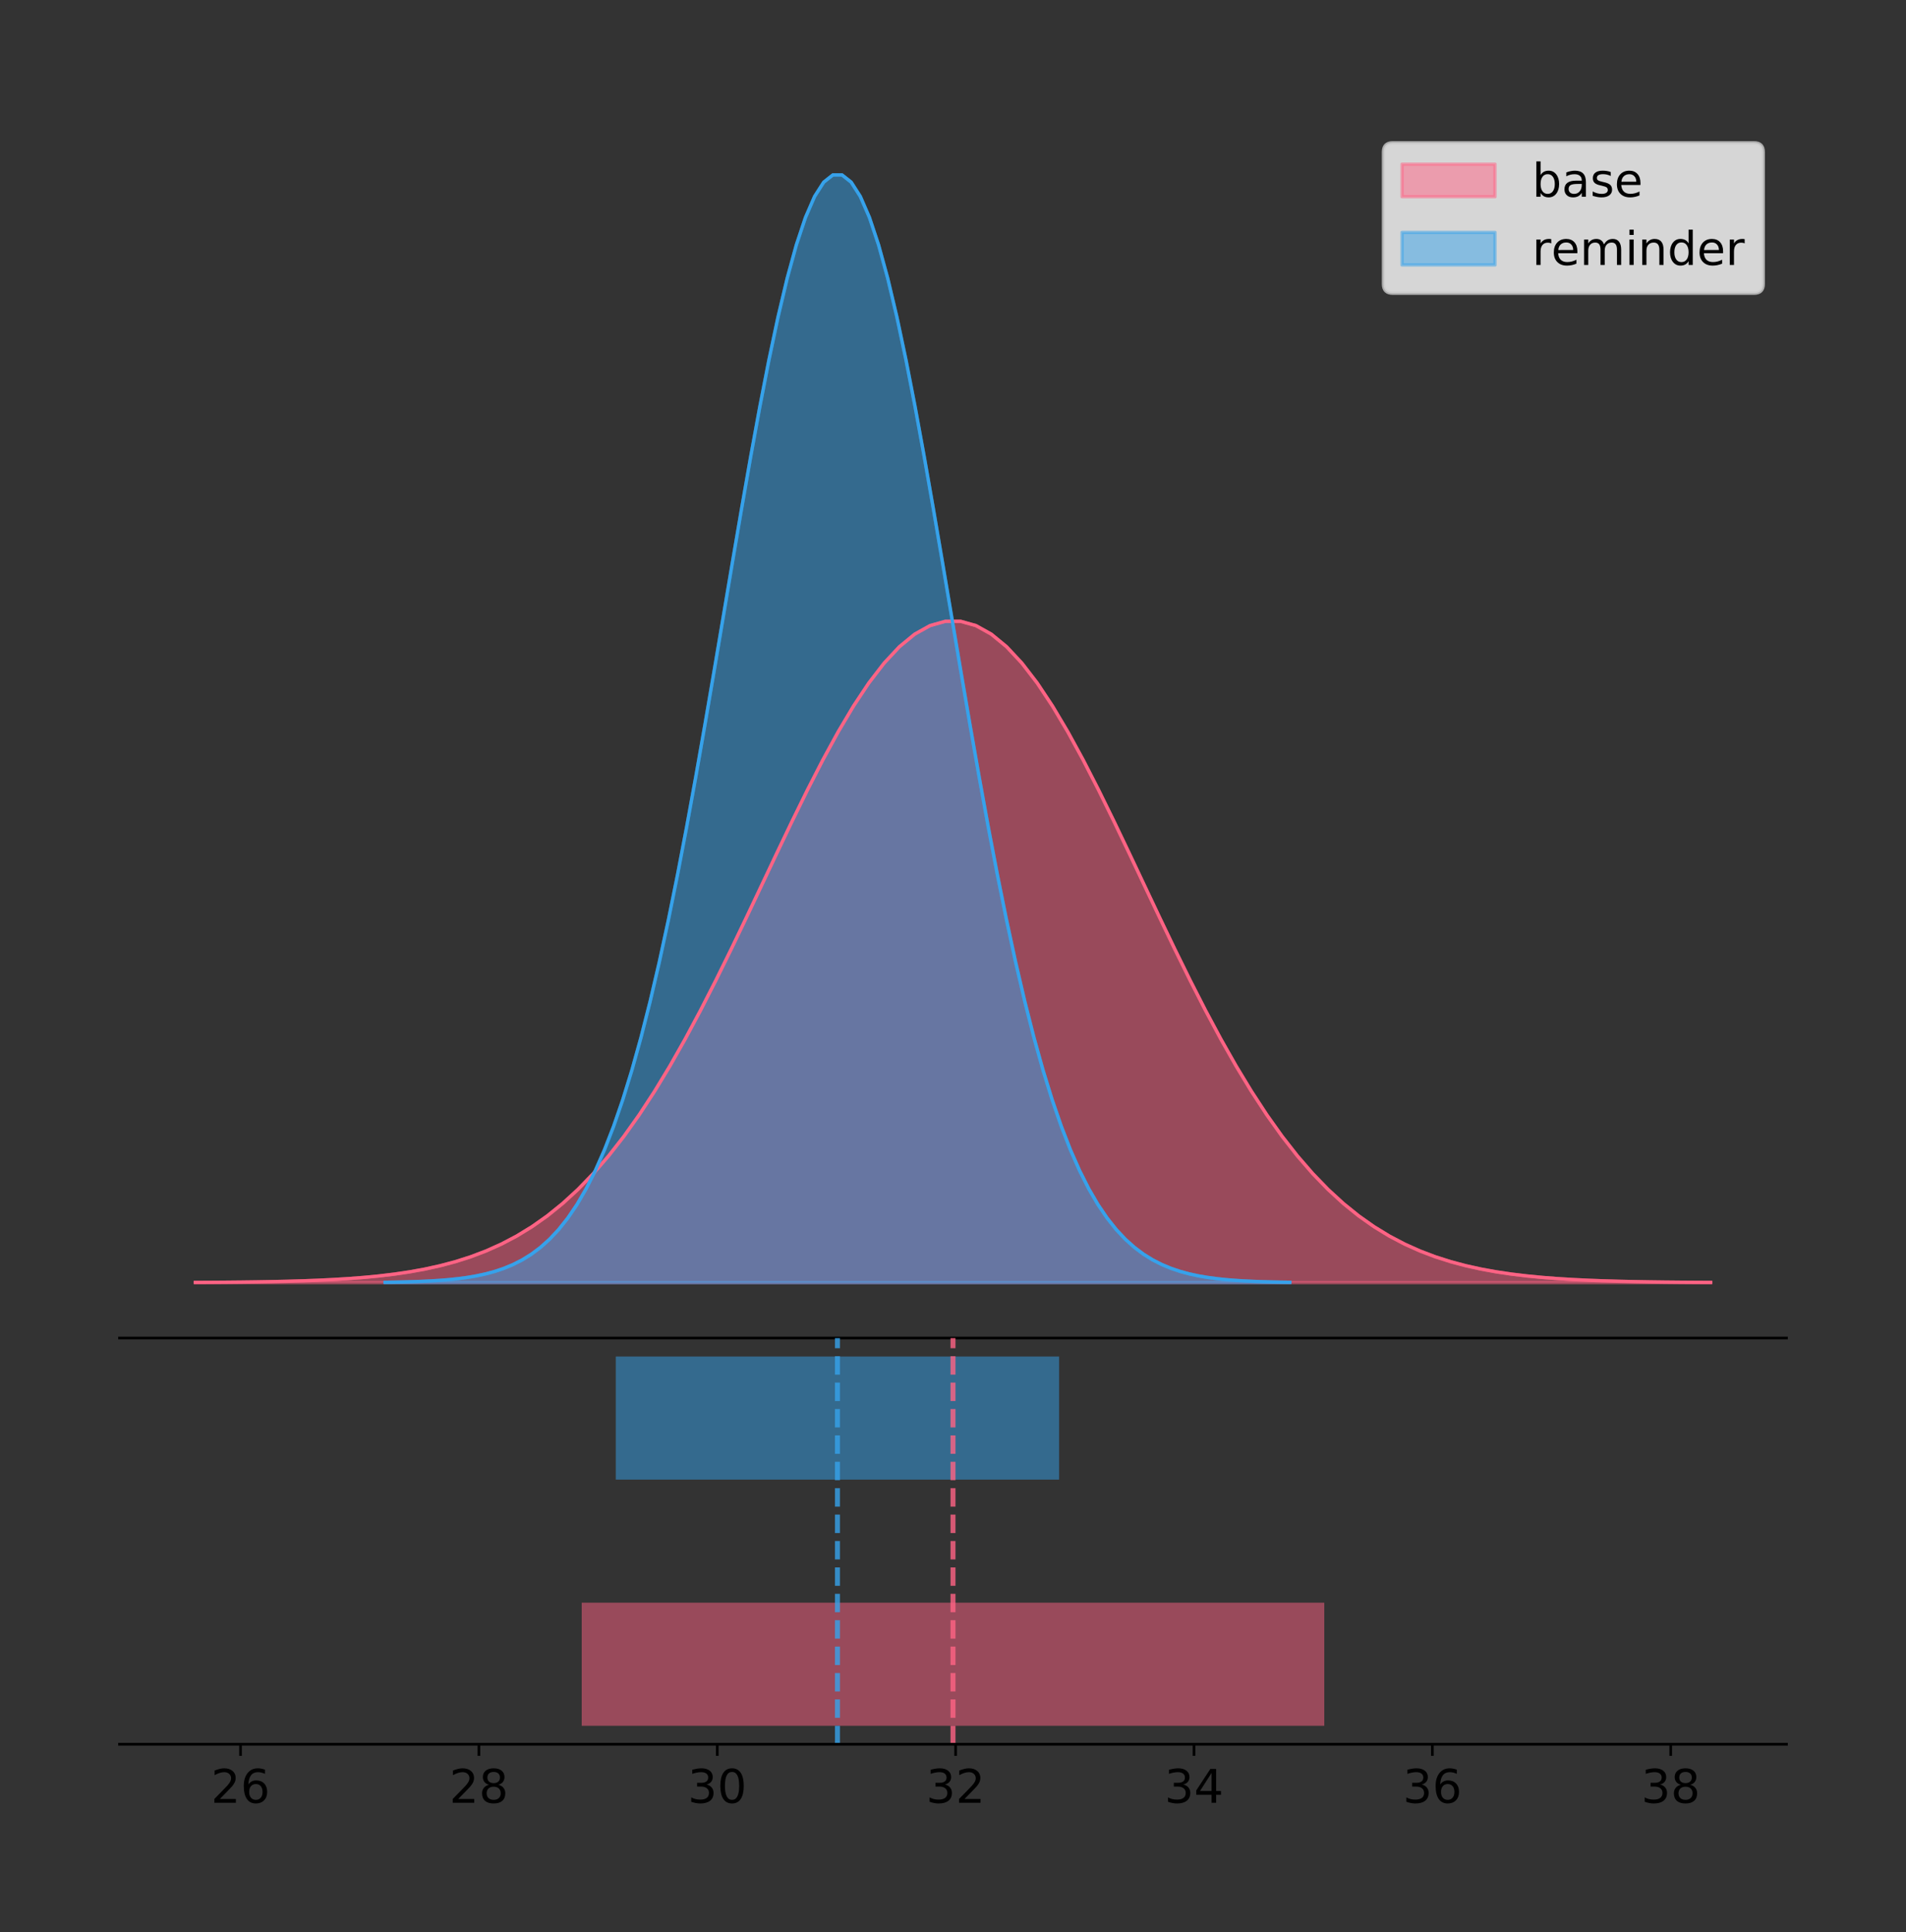 <?xml version="1.0" encoding="utf-8" standalone="no"?>
<!DOCTYPE svg PUBLIC "-//W3C//DTD SVG 1.1//EN"
  "http://www.w3.org/Graphics/SVG/1.1/DTD/svg11.dtd">
<!-- Created with matplotlib (https://matplotlib.org/) -->
<svg height="581.789pt" version="1.1" viewBox="0 0 574.2 581.789" width="574.2pt" xmlns="http://www.w3.org/2000/svg" xmlns:xlink="http://www.w3.org/1999/xlink">
 <rect x="0" y="0" width="574.2" height="581.789" fill="#333333" stroke="none"/>
 <defs>
  <style type="text/css">
*{stroke-linecap:butt;stroke-linejoin:round;}
  </style>
 </defs>
 <g id="figure_1">
  <g id="patch_1">
   <path d="M 0 581.789 
L 574.2 581.789 
L 574.2 0 
L 0 0 
z
" style="fill:none;"/>
  </g>
  <g id="axes_1">
   <g id="patch_2">
    <path d="M 36 402.93 
L 538.2 402.93 
L 538.2 36 
L 36 36 
z
" style="fill:none;"/>
   </g>
   <g id="PolyCollection_1">
    <defs>
     <path d="M 58.827 -195.538 
L 58.827 -195.605 
L 63.439 -195.63 
L 68.05 -195.664 
L 72.662 -195.709 
L 77.274 -195.769 
L 81.885 -195.848 
L 86.497 -195.951 
L 91.108 -196.085 
L 95.72 -196.258 
L 100.331 -196.479 
L 104.943 -196.76 
L 109.555 -197.115 
L 114.166 -197.559 
L 118.778 -198.111 
L 123.389 -198.793 
L 128.001 -199.629 
L 132.612 -200.646 
L 137.224 -201.874 
L 141.836 -203.347 
L 146.447 -205.099 
L 151.059 -207.168 
L 155.67 -209.593 
L 160.282 -212.412 
L 164.893 -215.666 
L 169.505 -219.39 
L 174.117 -223.62 
L 178.728 -228.384 
L 183.34 -233.707 
L 187.951 -239.604 
L 192.563 -246.08 
L 197.174 -253.132 
L 201.786 -260.739 
L 206.398 -268.872 
L 211.009 -277.481 
L 215.621 -286.506 
L 220.232 -295.867 
L 224.844 -305.471 
L 229.455 -315.211 
L 234.067 -324.966 
L 238.679 -334.605 
L 243.29 -343.989 
L 247.902 -352.975 
L 252.513 -361.418 
L 257.125 -369.176 
L 261.736 -376.114 
L 266.348 -382.107 
L 270.96 -387.044 
L 275.571 -390.833 
L 280.183 -393.4 
L 284.794 -394.696 
L 289.406 -394.696 
L 294.017 -393.4 
L 298.629 -390.833 
L 303.24 -387.044 
L 307.852 -382.107 
L 312.464 -376.114 
L 317.075 -369.176 
L 321.687 -361.418 
L 326.298 -352.975 
L 330.91 -343.989 
L 335.521 -334.605 
L 340.133 -324.966 
L 344.745 -315.211 
L 349.356 -305.471 
L 353.968 -295.867 
L 358.579 -286.506 
L 363.191 -277.481 
L 367.802 -268.872 
L 372.414 -260.739 
L 377.026 -253.132 
L 381.637 -246.08 
L 386.249 -239.604 
L 390.86 -233.707 
L 395.472 -228.384 
L 400.083 -223.62 
L 404.695 -219.39 
L 409.307 -215.666 
L 413.918 -212.412 
L 418.53 -209.593 
L 423.141 -207.168 
L 427.753 -205.099 
L 432.364 -203.347 
L 436.976 -201.874 
L 441.588 -200.646 
L 446.199 -199.629 
L 450.811 -198.793 
L 455.422 -198.111 
L 460.034 -197.559 
L 464.645 -197.115 
L 469.257 -196.76 
L 473.869 -196.479 
L 478.48 -196.258 
L 483.092 -196.085 
L 487.703 -195.951 
L 492.315 -195.848 
L 496.926 -195.769 
L 501.538 -195.709 
L 506.15 -195.664 
L 510.761 -195.63 
L 515.373 -195.605 
L 515.373 -195.538 
L 515.373 -195.538 
L 510.761 -195.538 
L 506.15 -195.538 
L 501.538 -195.538 
L 496.926 -195.538 
L 492.315 -195.538 
L 487.703 -195.538 
L 483.092 -195.538 
L 478.48 -195.538 
L 473.869 -195.538 
L 469.257 -195.538 
L 464.645 -195.538 
L 460.034 -195.538 
L 455.422 -195.538 
L 450.811 -195.538 
L 446.199 -195.538 
L 441.588 -195.538 
L 436.976 -195.538 
L 432.364 -195.538 
L 427.753 -195.538 
L 423.141 -195.538 
L 418.53 -195.538 
L 413.918 -195.538 
L 409.307 -195.538 
L 404.695 -195.538 
L 400.083 -195.538 
L 395.472 -195.538 
L 390.86 -195.538 
L 386.249 -195.538 
L 381.637 -195.538 
L 377.026 -195.538 
L 372.414 -195.538 
L 367.802 -195.538 
L 363.191 -195.538 
L 358.579 -195.538 
L 353.968 -195.538 
L 349.356 -195.538 
L 344.745 -195.538 
L 340.133 -195.538 
L 335.521 -195.538 
L 330.91 -195.538 
L 326.298 -195.538 
L 321.687 -195.538 
L 317.075 -195.538 
L 312.464 -195.538 
L 307.852 -195.538 
L 303.24 -195.538 
L 298.629 -195.538 
L 294.017 -195.538 
L 289.406 -195.538 
L 284.794 -195.538 
L 280.183 -195.538 
L 275.571 -195.538 
L 270.96 -195.538 
L 266.348 -195.538 
L 261.736 -195.538 
L 257.125 -195.538 
L 252.513 -195.538 
L 247.902 -195.538 
L 243.29 -195.538 
L 238.679 -195.538 
L 234.067 -195.538 
L 229.455 -195.538 
L 224.844 -195.538 
L 220.232 -195.538 
L 215.621 -195.538 
L 211.009 -195.538 
L 206.398 -195.538 
L 201.786 -195.538 
L 197.174 -195.538 
L 192.563 -195.538 
L 187.951 -195.538 
L 183.34 -195.538 
L 178.728 -195.538 
L 174.117 -195.538 
L 169.505 -195.538 
L 164.893 -195.538 
L 160.282 -195.538 
L 155.67 -195.538 
L 151.059 -195.538 
L 146.447 -195.538 
L 141.836 -195.538 
L 137.224 -195.538 
L 132.612 -195.538 
L 128.001 -195.538 
L 123.389 -195.538 
L 118.778 -195.538 
L 114.166 -195.538 
L 109.555 -195.538 
L 104.943 -195.538 
L 100.331 -195.538 
L 95.72 -195.538 
L 91.108 -195.538 
L 86.497 -195.538 
L 81.885 -195.538 
L 77.274 -195.538 
L 72.662 -195.538 
L 68.05 -195.538 
L 63.439 -195.538 
L 58.827 -195.538 
z
" id="m39259ae54b" style="stroke:#ff6384;stroke-opacity:0.5;"/>
    </defs>
    <g clip-path="url(#p4dcc19b4f5)">
     <use style="fill:#ff6384;fill-opacity:0.5;stroke:#ff6384;stroke-opacity:0.5;" x="0" xlink:href="#m39259ae54b" y="581.789"/>
    </g>
   </g>
   <g id="PolyCollection_2">
    <defs>
     <path d="M 116 -195.538 
L 116 -195.65 
L 118.754 -195.692 
L 121.507 -195.749 
L 124.26 -195.825 
L 127.014 -195.925 
L 129.767 -196.058 
L 132.52 -196.23 
L 135.274 -196.455 
L 138.027 -196.744 
L 140.78 -197.115 
L 143.534 -197.585 
L 146.287 -198.179 
L 149.04 -198.923 
L 151.793 -199.848 
L 154.547 -200.99 
L 157.3 -202.39 
L 160.053 -204.093 
L 162.807 -206.151 
L 165.56 -208.617 
L 168.313 -211.552 
L 171.067 -215.017 
L 173.82 -219.078 
L 176.573 -223.801 
L 179.327 -229.25 
L 182.08 -235.488 
L 184.833 -242.572 
L 187.587 -250.552 
L 190.34 -259.468 
L 193.093 -269.344 
L 195.847 -280.192 
L 198.6 -292.002 
L 201.353 -304.744 
L 204.107 -318.365 
L 206.86 -332.786 
L 209.613 -347.901 
L 212.367 -363.58 
L 215.12 -379.667 
L 217.873 -395.98 
L 220.626 -412.318 
L 223.38 -428.462 
L 226.133 -444.18 
L 228.886 -459.23 
L 231.64 -473.372 
L 234.393 -486.366 
L 237.146 -497.987 
L 239.9 -508.025 
L 242.653 -516.294 
L 245.406 -522.64 
L 248.16 -526.94 
L 250.913 -529.111 
L 253.666 -529.111 
L 256.42 -526.94 
L 259.173 -522.64 
L 261.926 -516.294 
L 264.68 -508.025 
L 267.433 -497.987 
L 270.186 -486.366 
L 272.94 -473.372 
L 275.693 -459.23 
L 278.446 -444.18 
L 281.2 -428.462 
L 283.953 -412.318 
L 286.706 -395.98 
L 289.46 -379.667 
L 292.213 -363.58 
L 294.966 -347.901 
L 297.719 -332.786 
L 300.473 -318.365 
L 303.226 -304.744 
L 305.979 -292.002 
L 308.733 -280.192 
L 311.486 -269.344 
L 314.239 -259.468 
L 316.993 -250.552 
L 319.746 -242.572 
L 322.499 -235.488 
L 325.253 -229.25 
L 328.006 -223.801 
L 330.759 -219.078 
L 333.513 -215.017 
L 336.266 -211.552 
L 339.019 -208.617 
L 341.773 -206.151 
L 344.526 -204.093 
L 347.279 -202.39 
L 350.033 -200.99 
L 352.786 -199.848 
L 355.539 -198.923 
L 358.293 -198.179 
L 361.046 -197.585 
L 363.799 -197.115 
L 366.552 -196.744 
L 369.306 -196.455 
L 372.059 -196.23 
L 374.812 -196.058 
L 377.566 -195.925 
L 380.319 -195.825 
L 383.072 -195.749 
L 385.826 -195.692 
L 388.579 -195.65 
L 388.579 -195.538 
L 388.579 -195.538 
L 385.826 -195.538 
L 383.072 -195.538 
L 380.319 -195.538 
L 377.566 -195.538 
L 374.812 -195.538 
L 372.059 -195.538 
L 369.306 -195.538 
L 366.552 -195.538 
L 363.799 -195.538 
L 361.046 -195.538 
L 358.293 -195.538 
L 355.539 -195.538 
L 352.786 -195.538 
L 350.033 -195.538 
L 347.279 -195.538 
L 344.526 -195.538 
L 341.773 -195.538 
L 339.019 -195.538 
L 336.266 -195.538 
L 333.513 -195.538 
L 330.759 -195.538 
L 328.006 -195.538 
L 325.253 -195.538 
L 322.499 -195.538 
L 319.746 -195.538 
L 316.993 -195.538 
L 314.239 -195.538 
L 311.486 -195.538 
L 308.733 -195.538 
L 305.979 -195.538 
L 303.226 -195.538 
L 300.473 -195.538 
L 297.719 -195.538 
L 294.966 -195.538 
L 292.213 -195.538 
L 289.46 -195.538 
L 286.706 -195.538 
L 283.953 -195.538 
L 281.2 -195.538 
L 278.446 -195.538 
L 275.693 -195.538 
L 272.94 -195.538 
L 270.186 -195.538 
L 267.433 -195.538 
L 264.68 -195.538 
L 261.926 -195.538 
L 259.173 -195.538 
L 256.42 -195.538 
L 253.666 -195.538 
L 250.913 -195.538 
L 248.16 -195.538 
L 245.406 -195.538 
L 242.653 -195.538 
L 239.9 -195.538 
L 237.146 -195.538 
L 234.393 -195.538 
L 231.64 -195.538 
L 228.886 -195.538 
L 226.133 -195.538 
L 223.38 -195.538 
L 220.626 -195.538 
L 217.873 -195.538 
L 215.12 -195.538 
L 212.367 -195.538 
L 209.613 -195.538 
L 206.86 -195.538 
L 204.107 -195.538 
L 201.353 -195.538 
L 198.6 -195.538 
L 195.847 -195.538 
L 193.093 -195.538 
L 190.34 -195.538 
L 187.587 -195.538 
L 184.833 -195.538 
L 182.08 -195.538 
L 179.327 -195.538 
L 176.573 -195.538 
L 173.82 -195.538 
L 171.067 -195.538 
L 168.313 -195.538 
L 165.56 -195.538 
L 162.807 -195.538 
L 160.053 -195.538 
L 157.3 -195.538 
L 154.547 -195.538 
L 151.793 -195.538 
L 149.04 -195.538 
L 146.287 -195.538 
L 143.534 -195.538 
L 140.78 -195.538 
L 138.027 -195.538 
L 135.274 -195.538 
L 132.52 -195.538 
L 129.767 -195.538 
L 127.014 -195.538 
L 124.26 -195.538 
L 121.507 -195.538 
L 118.754 -195.538 
L 116 -195.538 
z
" id="mae4d14b3be" style="stroke:#36a2eb;stroke-opacity:0.5;"/>
    </defs>
    <g clip-path="url(#p4dcc19b4f5)">
     <use style="fill:#36a2eb;fill-opacity:0.5;stroke:#36a2eb;stroke-opacity:0.5;" x="0" xlink:href="#mae4d14b3be" y="581.789"/>
    </g>
   </g>
   <g id="line2d_1">
    <path clip-path="url(#p4dcc19b4f5)" d="M 58.827 386.184 
L 63.439 386.159 
L 68.05 386.125 
L 72.662 386.08 
L 77.274 386.02 
L 81.885 385.941 
L 86.497 385.838 
L 91.108 385.704 
L 95.72 385.531 
L 100.331 385.31 
L 104.943 385.029 
L 109.555 384.675 
L 114.166 384.23 
L 118.778 383.678 
L 123.389 382.996 
L 128.001 382.16 
L 132.612 381.143 
L 137.224 379.915 
L 141.836 378.443 
L 146.447 376.691 
L 151.059 374.622 
L 155.67 372.197 
L 160.282 369.377 
L 164.893 366.124 
L 169.505 362.399 
L 174.117 358.17 
L 178.728 353.405 
L 183.34 348.082 
L 187.951 342.186 
L 192.563 335.709 
L 197.174 328.658 
L 201.786 321.05 
L 206.398 312.918 
L 211.009 304.308 
L 215.621 295.283 
L 220.232 285.922 
L 224.844 276.318 
L 229.455 266.578 
L 234.067 256.823 
L 238.679 247.185 
L 243.29 237.801 
L 247.902 228.815 
L 252.513 220.372 
L 257.125 212.614 
L 261.736 205.675 
L 266.348 199.682 
L 270.96 194.745 
L 275.571 190.957 
L 280.183 188.389 
L 284.794 187.093 
L 289.406 187.093 
L 294.017 188.389 
L 298.629 190.957 
L 303.24 194.745 
L 307.852 199.682 
L 312.464 205.675 
L 317.075 212.614 
L 321.687 220.372 
L 326.298 228.815 
L 330.91 237.801 
L 335.521 247.185 
L 340.133 256.823 
L 344.745 266.578 
L 349.356 276.318 
L 353.968 285.922 
L 358.579 295.283 
L 363.191 304.308 
L 367.802 312.918 
L 372.414 321.05 
L 377.026 328.658 
L 381.637 335.709 
L 386.249 342.186 
L 390.86 348.082 
L 395.472 353.405 
L 400.083 358.17 
L 404.695 362.399 
L 409.307 366.124 
L 413.918 369.377 
L 418.53 372.197 
L 423.141 374.622 
L 427.753 376.691 
L 432.364 378.443 
L 436.976 379.915 
L 441.588 381.143 
L 446.199 382.16 
L 450.811 382.996 
L 455.422 383.678 
L 460.034 384.23 
L 464.645 384.675 
L 469.257 385.029 
L 473.869 385.31 
L 478.48 385.531 
L 483.092 385.704 
L 487.703 385.838 
L 492.315 385.941 
L 496.926 386.02 
L 501.538 386.08 
L 506.15 386.125 
L 510.761 386.159 
L 515.373 386.184 
" style="fill:none;stroke:#ff6384;stroke-linecap:square;"/>
   </g>
   <g id="line2d_2">
    <path clip-path="url(#p4dcc19b4f5)" d="M 116 386.139 
L 118.754 386.097 
L 121.507 386.04 
L 124.26 385.965 
L 127.014 385.864 
L 129.767 385.732 
L 132.52 385.559 
L 135.274 385.334 
L 138.027 385.045 
L 140.78 384.675 
L 143.534 384.204 
L 146.287 383.61 
L 149.04 382.867 
L 151.793 381.941 
L 154.547 380.799 
L 157.3 379.399 
L 160.053 377.696 
L 162.807 375.639 
L 165.56 373.172 
L 168.313 370.238 
L 171.067 366.772 
L 173.82 362.711 
L 176.573 357.989 
L 179.327 352.539 
L 182.08 346.301 
L 184.833 339.217 
L 187.587 331.237 
L 190.34 322.322 
L 193.093 312.445 
L 195.847 301.597 
L 198.6 289.787 
L 201.353 277.045 
L 204.107 263.424 
L 206.86 249.004 
L 209.613 233.888 
L 212.367 218.209 
L 215.12 202.123 
L 217.873 185.809 
L 220.626 169.471 
L 223.38 153.327 
L 226.133 137.61 
L 228.886 122.559 
L 231.64 108.418 
L 234.393 95.423 
L 237.146 83.803 
L 239.9 73.765 
L 242.653 65.495 
L 245.406 59.15 
L 248.16 54.85 
L 250.913 52.679 
L 253.666 52.679 
L 256.42 54.85 
L 259.173 59.15 
L 261.926 65.495 
L 264.68 73.765 
L 267.433 83.803 
L 270.186 95.423 
L 272.94 108.418 
L 275.693 122.559 
L 278.446 137.61 
L 281.2 153.327 
L 283.953 169.471 
L 286.706 185.809 
L 289.46 202.123 
L 292.213 218.209 
L 294.966 233.888 
L 297.719 249.004 
L 300.473 263.424 
L 303.226 277.045 
L 305.979 289.787 
L 308.733 301.597 
L 311.486 312.445 
L 314.239 322.322 
L 316.993 331.237 
L 319.746 339.217 
L 322.499 346.301 
L 325.253 352.539 
L 328.006 357.989 
L 330.759 362.711 
L 333.513 366.772 
L 336.266 370.238 
L 339.019 373.172 
L 341.773 375.639 
L 344.526 377.696 
L 347.279 379.399 
L 350.033 380.799 
L 352.786 381.941 
L 355.539 382.867 
L 358.293 383.61 
L 361.046 384.204 
L 363.799 384.675 
L 366.552 385.045 
L 369.306 385.334 
L 372.059 385.559 
L 374.812 385.732 
L 377.566 385.864 
L 380.319 385.965 
L 383.072 386.04 
L 385.826 386.097 
L 388.579 386.139 
" style="fill:none;stroke:#36a2eb;stroke-linecap:square;"/>
   </g>
   <g id="patch_3">
    <path d="M 36 402.93 
L 538.2 402.93 
" style="fill:none;stroke:#000000;stroke-linecap:square;stroke-linejoin:miter;stroke-width:0.8;"/>
   </g>
   <g id="legend_1">
    <g id="patch_4">
     <path d="M 419.578 88.299 
L 528.4 88.299 
Q 531.2 88.299 531.2 85.499 
L 531.2 45.8 
Q 531.2 43 528.4 43 
L 419.578 43 
Q 416.778 43 416.778 45.8 
L 416.778 85.499 
Q 416.778 88.299 419.578 88.299 
z
" style="fill:#ffffff;opacity:0.8;stroke:#cccccc;stroke-linejoin:miter;"/>
    </g>
    <g id="patch_5">
     <path d="M 422.378 59.238 
L 450.378 59.238 
L 450.378 49.438 
L 422.378 49.438 
z
" style="fill:#ff6384;opacity:0.5;stroke:#ff6384;stroke-linejoin:miter;"/>
    </g>
    <g id="text_1">
     <!-- base -->
     <defs>
      <path d="M 48.688 27.297 
Q 48.688 37.203 44.609 42.844 
Q 40.531 48.484 33.406 48.484 
Q 26.266 48.484 22.188 42.844 
Q 18.109 37.203 18.109 27.297 
Q 18.109 17.391 22.188 11.75 
Q 26.266 6.109 33.406 6.109 
Q 40.531 6.109 44.609 11.75 
Q 48.688 17.391 48.688 27.297 
z
M 18.109 46.391 
Q 20.953 51.266 25.266 53.625 
Q 29.594 56 35.594 56 
Q 45.562 56 51.781 48.094 
Q 58.016 40.188 58.016 27.297 
Q 58.016 14.406 51.781 6.484 
Q 45.562 -1.422 35.594 -1.422 
Q 29.594 -1.422 25.266 0.953 
Q 20.953 3.328 18.109 8.203 
L 18.109 0 
L 9.078 0 
L 9.078 75.984 
L 18.109 75.984 
z
" id="DejaVuSans-98"/>
      <path d="M 34.281 27.484 
Q 23.391 27.484 19.188 25 
Q 14.984 22.516 14.984 16.5 
Q 14.984 11.719 18.141 8.906 
Q 21.297 6.109 26.703 6.109 
Q 34.188 6.109 38.703 11.406 
Q 43.219 16.703 43.219 25.484 
L 43.219 27.484 
z
M 52.203 31.203 
L 52.203 0 
L 43.219 0 
L 43.219 8.297 
Q 40.141 3.328 35.547 0.953 
Q 30.953 -1.422 24.312 -1.422 
Q 15.922 -1.422 10.953 3.297 
Q 6 8.016 6 15.922 
Q 6 25.141 12.172 29.828 
Q 18.359 34.516 30.609 34.516 
L 43.219 34.516 
L 43.219 35.406 
Q 43.219 41.609 39.141 45 
Q 35.062 48.391 27.688 48.391 
Q 23 48.391 18.547 47.266 
Q 14.109 46.141 10.016 43.891 
L 10.016 52.203 
Q 14.938 54.109 19.578 55.047 
Q 24.219 56 28.609 56 
Q 40.484 56 46.344 49.844 
Q 52.203 43.703 52.203 31.203 
z
" id="DejaVuSans-97"/>
      <path d="M 44.281 53.078 
L 44.281 44.578 
Q 40.484 46.531 36.375 47.5 
Q 32.281 48.484 27.875 48.484 
Q 21.188 48.484 17.844 46.438 
Q 14.5 44.391 14.5 40.281 
Q 14.5 37.156 16.891 35.375 
Q 19.281 33.594 26.516 31.984 
L 29.594 31.297 
Q 39.156 29.25 43.188 25.516 
Q 47.219 21.781 47.219 15.094 
Q 47.219 7.469 41.188 3.016 
Q 35.156 -1.422 24.609 -1.422 
Q 20.219 -1.422 15.453 -0.562 
Q 10.688 0.297 5.422 2 
L 5.422 11.281 
Q 10.406 8.688 15.234 7.391 
Q 20.062 6.109 24.812 6.109 
Q 31.156 6.109 34.562 8.281 
Q 37.984 10.453 37.984 14.406 
Q 37.984 18.062 35.516 20.016 
Q 33.062 21.969 24.703 23.781 
L 21.578 24.516 
Q 13.234 26.266 9.516 29.906 
Q 5.812 33.547 5.812 39.891 
Q 5.812 47.609 11.281 51.797 
Q 16.75 56 26.812 56 
Q 31.781 56 36.172 55.266 
Q 40.578 54.547 44.281 53.078 
z
" id="DejaVuSans-115"/>
      <path d="M 56.203 29.594 
L 56.203 25.203 
L 14.891 25.203 
Q 15.484 15.922 20.484 11.062 
Q 25.484 6.203 34.422 6.203 
Q 39.594 6.203 44.453 7.469 
Q 49.312 8.734 54.109 11.281 
L 54.109 2.781 
Q 49.266 0.734 44.188 -0.344 
Q 39.109 -1.422 33.891 -1.422 
Q 20.797 -1.422 13.156 6.188 
Q 5.516 13.812 5.516 26.812 
Q 5.516 40.234 12.766 48.109 
Q 20.016 56 32.328 56 
Q 43.359 56 49.781 48.891 
Q 56.203 41.797 56.203 29.594 
z
M 47.219 32.234 
Q 47.125 39.594 43.094 43.984 
Q 39.062 48.391 32.422 48.391 
Q 24.906 48.391 20.391 44.141 
Q 15.875 39.891 15.188 32.172 
z
" id="DejaVuSans-101"/>
     </defs>
     <g transform="translate(461.578 59.238)scale(0.14 -0.14)">
      <use xlink:href="#DejaVuSans-98"/>
      <use x="63.477" xlink:href="#DejaVuSans-97"/>
      <use x="124.756" xlink:href="#DejaVuSans-115"/>
      <use x="176.855" xlink:href="#DejaVuSans-101"/>
     </g>
    </g>
    <g id="patch_6">
     <path d="M 422.378 79.787 
L 450.378 79.787 
L 450.378 69.987 
L 422.378 69.987 
z
" style="fill:#36a2eb;opacity:0.5;stroke:#36a2eb;stroke-linejoin:miter;"/>
    </g>
    <g id="text_2">
     <!-- reminder -->
     <defs>
      <path d="M 41.109 46.297 
Q 39.594 47.172 37.812 47.578 
Q 36.031 48 33.891 48 
Q 26.266 48 22.188 43.047 
Q 18.109 38.094 18.109 28.812 
L 18.109 0 
L 9.078 0 
L 9.078 54.688 
L 18.109 54.688 
L 18.109 46.188 
Q 20.953 51.172 25.484 53.578 
Q 30.031 56 36.531 56 
Q 37.453 56 38.578 55.875 
Q 39.703 55.766 41.062 55.516 
z
" id="DejaVuSans-114"/>
      <path d="M 52 44.188 
Q 55.375 50.25 60.062 53.125 
Q 64.75 56 71.094 56 
Q 79.641 56 84.281 50.016 
Q 88.922 44.047 88.922 33.016 
L 88.922 0 
L 79.891 0 
L 79.891 32.719 
Q 79.891 40.578 77.094 44.375 
Q 74.312 48.188 68.609 48.188 
Q 61.625 48.188 57.562 43.547 
Q 53.516 38.922 53.516 30.906 
L 53.516 0 
L 44.484 0 
L 44.484 32.719 
Q 44.484 40.625 41.703 44.406 
Q 38.922 48.188 33.109 48.188 
Q 26.219 48.188 22.156 43.531 
Q 18.109 38.875 18.109 30.906 
L 18.109 0 
L 9.078 0 
L 9.078 54.688 
L 18.109 54.688 
L 18.109 46.188 
Q 21.188 51.219 25.484 53.609 
Q 29.781 56 35.688 56 
Q 41.656 56 45.828 52.969 
Q 50 49.953 52 44.188 
z
" id="DejaVuSans-109"/>
      <path d="M 9.422 54.688 
L 18.406 54.688 
L 18.406 0 
L 9.422 0 
z
M 9.422 75.984 
L 18.406 75.984 
L 18.406 64.594 
L 9.422 64.594 
z
" id="DejaVuSans-105"/>
      <path d="M 54.891 33.016 
L 54.891 0 
L 45.906 0 
L 45.906 32.719 
Q 45.906 40.484 42.875 44.328 
Q 39.844 48.188 33.797 48.188 
Q 26.516 48.188 22.312 43.547 
Q 18.109 38.922 18.109 30.906 
L 18.109 0 
L 9.078 0 
L 9.078 54.688 
L 18.109 54.688 
L 18.109 46.188 
Q 21.344 51.125 25.703 53.562 
Q 30.078 56 35.797 56 
Q 45.219 56 50.047 50.172 
Q 54.891 44.344 54.891 33.016 
z
" id="DejaVuSans-110"/>
      <path d="M 45.406 46.391 
L 45.406 75.984 
L 54.391 75.984 
L 54.391 0 
L 45.406 0 
L 45.406 8.203 
Q 42.578 3.328 38.25 0.953 
Q 33.938 -1.422 27.875 -1.422 
Q 17.969 -1.422 11.734 6.484 
Q 5.516 14.406 5.516 27.297 
Q 5.516 40.188 11.734 48.094 
Q 17.969 56 27.875 56 
Q 33.938 56 38.25 53.625 
Q 42.578 51.266 45.406 46.391 
z
M 14.797 27.297 
Q 14.797 17.391 18.875 11.75 
Q 22.953 6.109 30.078 6.109 
Q 37.203 6.109 41.297 11.75 
Q 45.406 17.391 45.406 27.297 
Q 45.406 37.203 41.297 42.844 
Q 37.203 48.484 30.078 48.484 
Q 22.953 48.484 18.875 42.844 
Q 14.797 37.203 14.797 27.297 
z
" id="DejaVuSans-100"/>
     </defs>
     <g transform="translate(461.578 79.787)scale(0.14 -0.14)">
      <use xlink:href="#DejaVuSans-114"/>
      <use x="41.082" xlink:href="#DejaVuSans-101"/>
      <use x="102.605" xlink:href="#DejaVuSans-109"/>
      <use x="200.018" xlink:href="#DejaVuSans-105"/>
      <use x="227.801" xlink:href="#DejaVuSans-110"/>
      <use x="291.18" xlink:href="#DejaVuSans-100"/>
      <use x="354.656" xlink:href="#DejaVuSans-101"/>
      <use x="416.18" xlink:href="#DejaVuSans-114"/>
     </g>
    </g>
   </g>
  </g>
  <g id="axes_2">
   <g id="patch_7">
    <path d="M 36 525.24 
L 538.2 525.24 
L 538.2 402.93 
L 36 402.93 
z
" style="fill:none;"/>
   </g>
   <g id="patch_8">
    <path clip-path="url(#pa642d61b68)" d="M 175.246 519.68 
L 398.954 519.68 
L 398.954 482.617 
L 175.246 482.617 
z
" style="fill:#ff6384;opacity:0.5;"/>
   </g>
   <g id="patch_9">
    <path clip-path="url(#pa642d61b68)" d="M 185.508 445.553 
L 319.071 445.553 
L 319.071 408.49 
L 185.508 408.49 
z
" style="fill:#36a2eb;opacity:0.5;"/>
   </g>
   <g id="matplotlib.axis_1">
    <g id="xtick_1">
     <g id="line2d_3">
      <defs>
       <path d="M 0 0 
L 0 3.5 
" id="me21211b229" style="stroke:#000000;stroke-width:0.8;"/>
      </defs>
      <g>
       <use style="stroke:#000000;stroke-width:0.8;" x="72.461" xlink:href="#me21211b229" y="525.24"/>
      </g>
     </g>
     <g id="text_3">
      <!-- 26 -->
      <defs>
       <path d="M 19.188 8.297 
L 53.609 8.297 
L 53.609 0 
L 7.328 0 
L 7.328 8.297 
Q 12.938 14.109 22.625 23.891 
Q 32.328 33.688 34.812 36.531 
Q 39.547 41.844 41.422 45.531 
Q 43.312 49.219 43.312 52.781 
Q 43.312 58.594 39.234 62.25 
Q 35.156 65.922 28.609 65.922 
Q 23.969 65.922 18.812 64.312 
Q 13.672 62.703 7.812 59.422 
L 7.812 69.391 
Q 13.766 71.781 18.938 73 
Q 24.125 74.219 28.422 74.219 
Q 39.75 74.219 46.484 68.547 
Q 53.219 62.891 53.219 53.422 
Q 53.219 48.922 51.531 44.891 
Q 49.859 40.875 45.406 35.406 
Q 44.188 33.984 37.641 27.219 
Q 31.109 20.453 19.188 8.297 
z
" id="DejaVuSans-50"/>
       <path d="M 33.016 40.375 
Q 26.375 40.375 22.484 35.828 
Q 18.609 31.297 18.609 23.391 
Q 18.609 15.531 22.484 10.953 
Q 26.375 6.391 33.016 6.391 
Q 39.656 6.391 43.531 10.953 
Q 47.406 15.531 47.406 23.391 
Q 47.406 31.297 43.531 35.828 
Q 39.656 40.375 33.016 40.375 
z
M 52.594 71.297 
L 52.594 62.312 
Q 48.875 64.062 45.094 64.984 
Q 41.312 65.922 37.594 65.922 
Q 27.828 65.922 22.672 59.328 
Q 17.531 52.734 16.797 39.406 
Q 19.672 43.656 24.016 45.922 
Q 28.375 48.188 33.594 48.188 
Q 44.578 48.188 50.953 41.516 
Q 57.328 34.859 57.328 23.391 
Q 57.328 12.156 50.688 5.359 
Q 44.047 -1.422 33.016 -1.422 
Q 20.359 -1.422 13.672 8.266 
Q 6.984 17.969 6.984 36.375 
Q 6.984 53.656 15.188 63.938 
Q 23.391 74.219 37.203 74.219 
Q 40.922 74.219 44.703 73.484 
Q 48.484 72.75 52.594 71.297 
z
" id="DejaVuSans-54"/>
      </defs>
      <g transform="translate(63.553 542.878)scale(0.14 -0.14)">
       <use xlink:href="#DejaVuSans-50"/>
       <use x="63.623" xlink:href="#DejaVuSans-54"/>
      </g>
     </g>
    </g>
    <g id="xtick_2">
     <g id="line2d_4">
      <g>
       <use style="stroke:#000000;stroke-width:0.8;" x="144.272" xlink:href="#me21211b229" y="525.24"/>
      </g>
     </g>
     <g id="text_4">
      <!-- 28 -->
      <defs>
       <path d="M 31.781 34.625 
Q 24.75 34.625 20.719 30.859 
Q 16.703 27.094 16.703 20.516 
Q 16.703 13.922 20.719 10.156 
Q 24.75 6.391 31.781 6.391 
Q 38.812 6.391 42.859 10.172 
Q 46.922 13.969 46.922 20.516 
Q 46.922 27.094 42.891 30.859 
Q 38.875 34.625 31.781 34.625 
z
M 21.922 38.812 
Q 15.578 40.375 12.031 44.719 
Q 8.5 49.078 8.5 55.328 
Q 8.5 64.062 14.719 69.141 
Q 20.953 74.219 31.781 74.219 
Q 42.672 74.219 48.875 69.141 
Q 55.078 64.062 55.078 55.328 
Q 55.078 49.078 51.531 44.719 
Q 48 40.375 41.703 38.812 
Q 48.828 37.156 52.797 32.312 
Q 56.781 27.484 56.781 20.516 
Q 56.781 9.906 50.312 4.234 
Q 43.844 -1.422 31.781 -1.422 
Q 19.734 -1.422 13.25 4.234 
Q 6.781 9.906 6.781 20.516 
Q 6.781 27.484 10.781 32.312 
Q 14.797 37.156 21.922 38.812 
z
M 18.312 54.391 
Q 18.312 48.734 21.844 45.562 
Q 25.391 42.391 31.781 42.391 
Q 38.141 42.391 41.719 45.562 
Q 45.312 48.734 45.312 54.391 
Q 45.312 60.062 41.719 63.234 
Q 38.141 66.406 31.781 66.406 
Q 25.391 66.406 21.844 63.234 
Q 18.312 60.062 18.312 54.391 
z
" id="DejaVuSans-56"/>
      </defs>
      <g transform="translate(135.364 542.878)scale(0.14 -0.14)">
       <use xlink:href="#DejaVuSans-50"/>
       <use x="63.623" xlink:href="#DejaVuSans-56"/>
      </g>
     </g>
    </g>
    <g id="xtick_3">
     <g id="line2d_5">
      <g>
       <use style="stroke:#000000;stroke-width:0.8;" x="216.083" xlink:href="#me21211b229" y="525.24"/>
      </g>
     </g>
     <g id="text_5">
      <!-- 30 -->
      <defs>
       <path d="M 40.578 39.312 
Q 47.656 37.797 51.625 33 
Q 55.609 28.219 55.609 21.188 
Q 55.609 10.406 48.188 4.484 
Q 40.766 -1.422 27.094 -1.422 
Q 22.516 -1.422 17.656 -0.516 
Q 12.797 0.391 7.625 2.203 
L 7.625 11.719 
Q 11.719 9.328 16.594 8.109 
Q 21.484 6.891 26.812 6.891 
Q 36.078 6.891 40.938 10.547 
Q 45.797 14.203 45.797 21.188 
Q 45.797 27.641 41.281 31.266 
Q 36.766 34.906 28.719 34.906 
L 20.219 34.906 
L 20.219 43.016 
L 29.109 43.016 
Q 36.375 43.016 40.234 45.922 
Q 44.094 48.828 44.094 54.297 
Q 44.094 59.906 40.109 62.906 
Q 36.141 65.922 28.719 65.922 
Q 24.656 65.922 20.016 65.031 
Q 15.375 64.156 9.812 62.312 
L 9.812 71.094 
Q 15.438 72.656 20.344 73.438 
Q 25.25 74.219 29.594 74.219 
Q 40.828 74.219 47.359 69.109 
Q 53.906 64.016 53.906 55.328 
Q 53.906 49.266 50.438 45.094 
Q 46.969 40.922 40.578 39.312 
z
" id="DejaVuSans-51"/>
       <path d="M 31.781 66.406 
Q 24.172 66.406 20.328 58.906 
Q 16.5 51.422 16.5 36.375 
Q 16.5 21.391 20.328 13.891 
Q 24.172 6.391 31.781 6.391 
Q 39.453 6.391 43.281 13.891 
Q 47.125 21.391 47.125 36.375 
Q 47.125 51.422 43.281 58.906 
Q 39.453 66.406 31.781 66.406 
z
M 31.781 74.219 
Q 44.047 74.219 50.516 64.516 
Q 56.984 54.828 56.984 36.375 
Q 56.984 17.969 50.516 8.266 
Q 44.047 -1.422 31.781 -1.422 
Q 19.531 -1.422 13.062 8.266 
Q 6.594 17.969 6.594 36.375 
Q 6.594 54.828 13.062 64.516 
Q 19.531 74.219 31.781 74.219 
z
" id="DejaVuSans-48"/>
      </defs>
      <g transform="translate(207.175 542.878)scale(0.14 -0.14)">
       <use xlink:href="#DejaVuSans-51"/>
       <use x="63.623" xlink:href="#DejaVuSans-48"/>
      </g>
     </g>
    </g>
    <g id="xtick_4">
     <g id="line2d_6">
      <g>
       <use style="stroke:#000000;stroke-width:0.8;" x="287.894" xlink:href="#me21211b229" y="525.24"/>
      </g>
     </g>
     <g id="text_6">
      <!-- 32 -->
      <g transform="translate(278.986 542.878)scale(0.14 -0.14)">
       <use xlink:href="#DejaVuSans-51"/>
       <use x="63.623" xlink:href="#DejaVuSans-50"/>
      </g>
     </g>
    </g>
    <g id="xtick_5">
     <g id="line2d_7">
      <g>
       <use style="stroke:#000000;stroke-width:0.8;" x="359.704" xlink:href="#me21211b229" y="525.24"/>
      </g>
     </g>
     <g id="text_7">
      <!-- 34 -->
      <defs>
       <path d="M 37.797 64.312 
L 12.891 25.391 
L 37.797 25.391 
z
M 35.203 72.906 
L 47.609 72.906 
L 47.609 25.391 
L 58.016 25.391 
L 58.016 17.188 
L 47.609 17.188 
L 47.609 0 
L 37.797 0 
L 37.797 17.188 
L 4.891 17.188 
L 4.891 26.703 
z
" id="DejaVuSans-52"/>
      </defs>
      <g transform="translate(350.797 542.878)scale(0.14 -0.14)">
       <use xlink:href="#DejaVuSans-51"/>
       <use x="63.623" xlink:href="#DejaVuSans-52"/>
      </g>
     </g>
    </g>
    <g id="xtick_6">
     <g id="line2d_8">
      <g>
       <use style="stroke:#000000;stroke-width:0.8;" x="431.515" xlink:href="#me21211b229" y="525.24"/>
      </g>
     </g>
     <g id="text_8">
      <!-- 36 -->
      <g transform="translate(422.608 542.878)scale(0.14 -0.14)">
       <use xlink:href="#DejaVuSans-51"/>
       <use x="63.623" xlink:href="#DejaVuSans-54"/>
      </g>
     </g>
    </g>
    <g id="xtick_7">
     <g id="line2d_9">
      <g>
       <use style="stroke:#000000;stroke-width:0.8;" x="503.326" xlink:href="#me21211b229" y="525.24"/>
      </g>
     </g>
     <g id="text_9">
      <!-- 38 -->
      <g transform="translate(494.419 542.878)scale(0.14 -0.14)">
       <use xlink:href="#DejaVuSans-51"/>
       <use x="63.623" xlink:href="#DejaVuSans-56"/>
      </g>
     </g>
    </g>
   </g>
   <g id="line2d_10">
    <path clip-path="url(#pa642d61b68)" d="M 287.1 525.24 
L 287.1 402.93 
" style="fill:none;stroke:#ff6384;stroke-dasharray:5.55,2.4;stroke-dashoffset:0;stroke-opacity:0.8;stroke-width:1.5;"/>
   </g>
   <g id="line2d_11">
    <path clip-path="url(#pa642d61b68)" d="M 252.29 525.24 
L 252.29 402.93 
" style="fill:none;stroke:#36a2eb;stroke-dasharray:5.55,2.4;stroke-dashoffset:0;stroke-opacity:0.8;stroke-width:1.5;"/>
   </g>
   <g id="patch_10">
    <path d="M 36 525.24 
L 538.2 525.24 
" style="fill:none;stroke:#000000;stroke-linecap:square;stroke-linejoin:miter;stroke-width:0.8;"/>
   </g>
  </g>
 </g>
 <defs>
  <clipPath id="p4dcc19b4f5">
   <rect height="366.93" width="502.2" x="36" y="36"/>
  </clipPath>
  <clipPath id="pa642d61b68">
   <rect height="122.31" width="502.2" x="36" y="402.93"/>
  </clipPath>
 </defs>
</svg>
